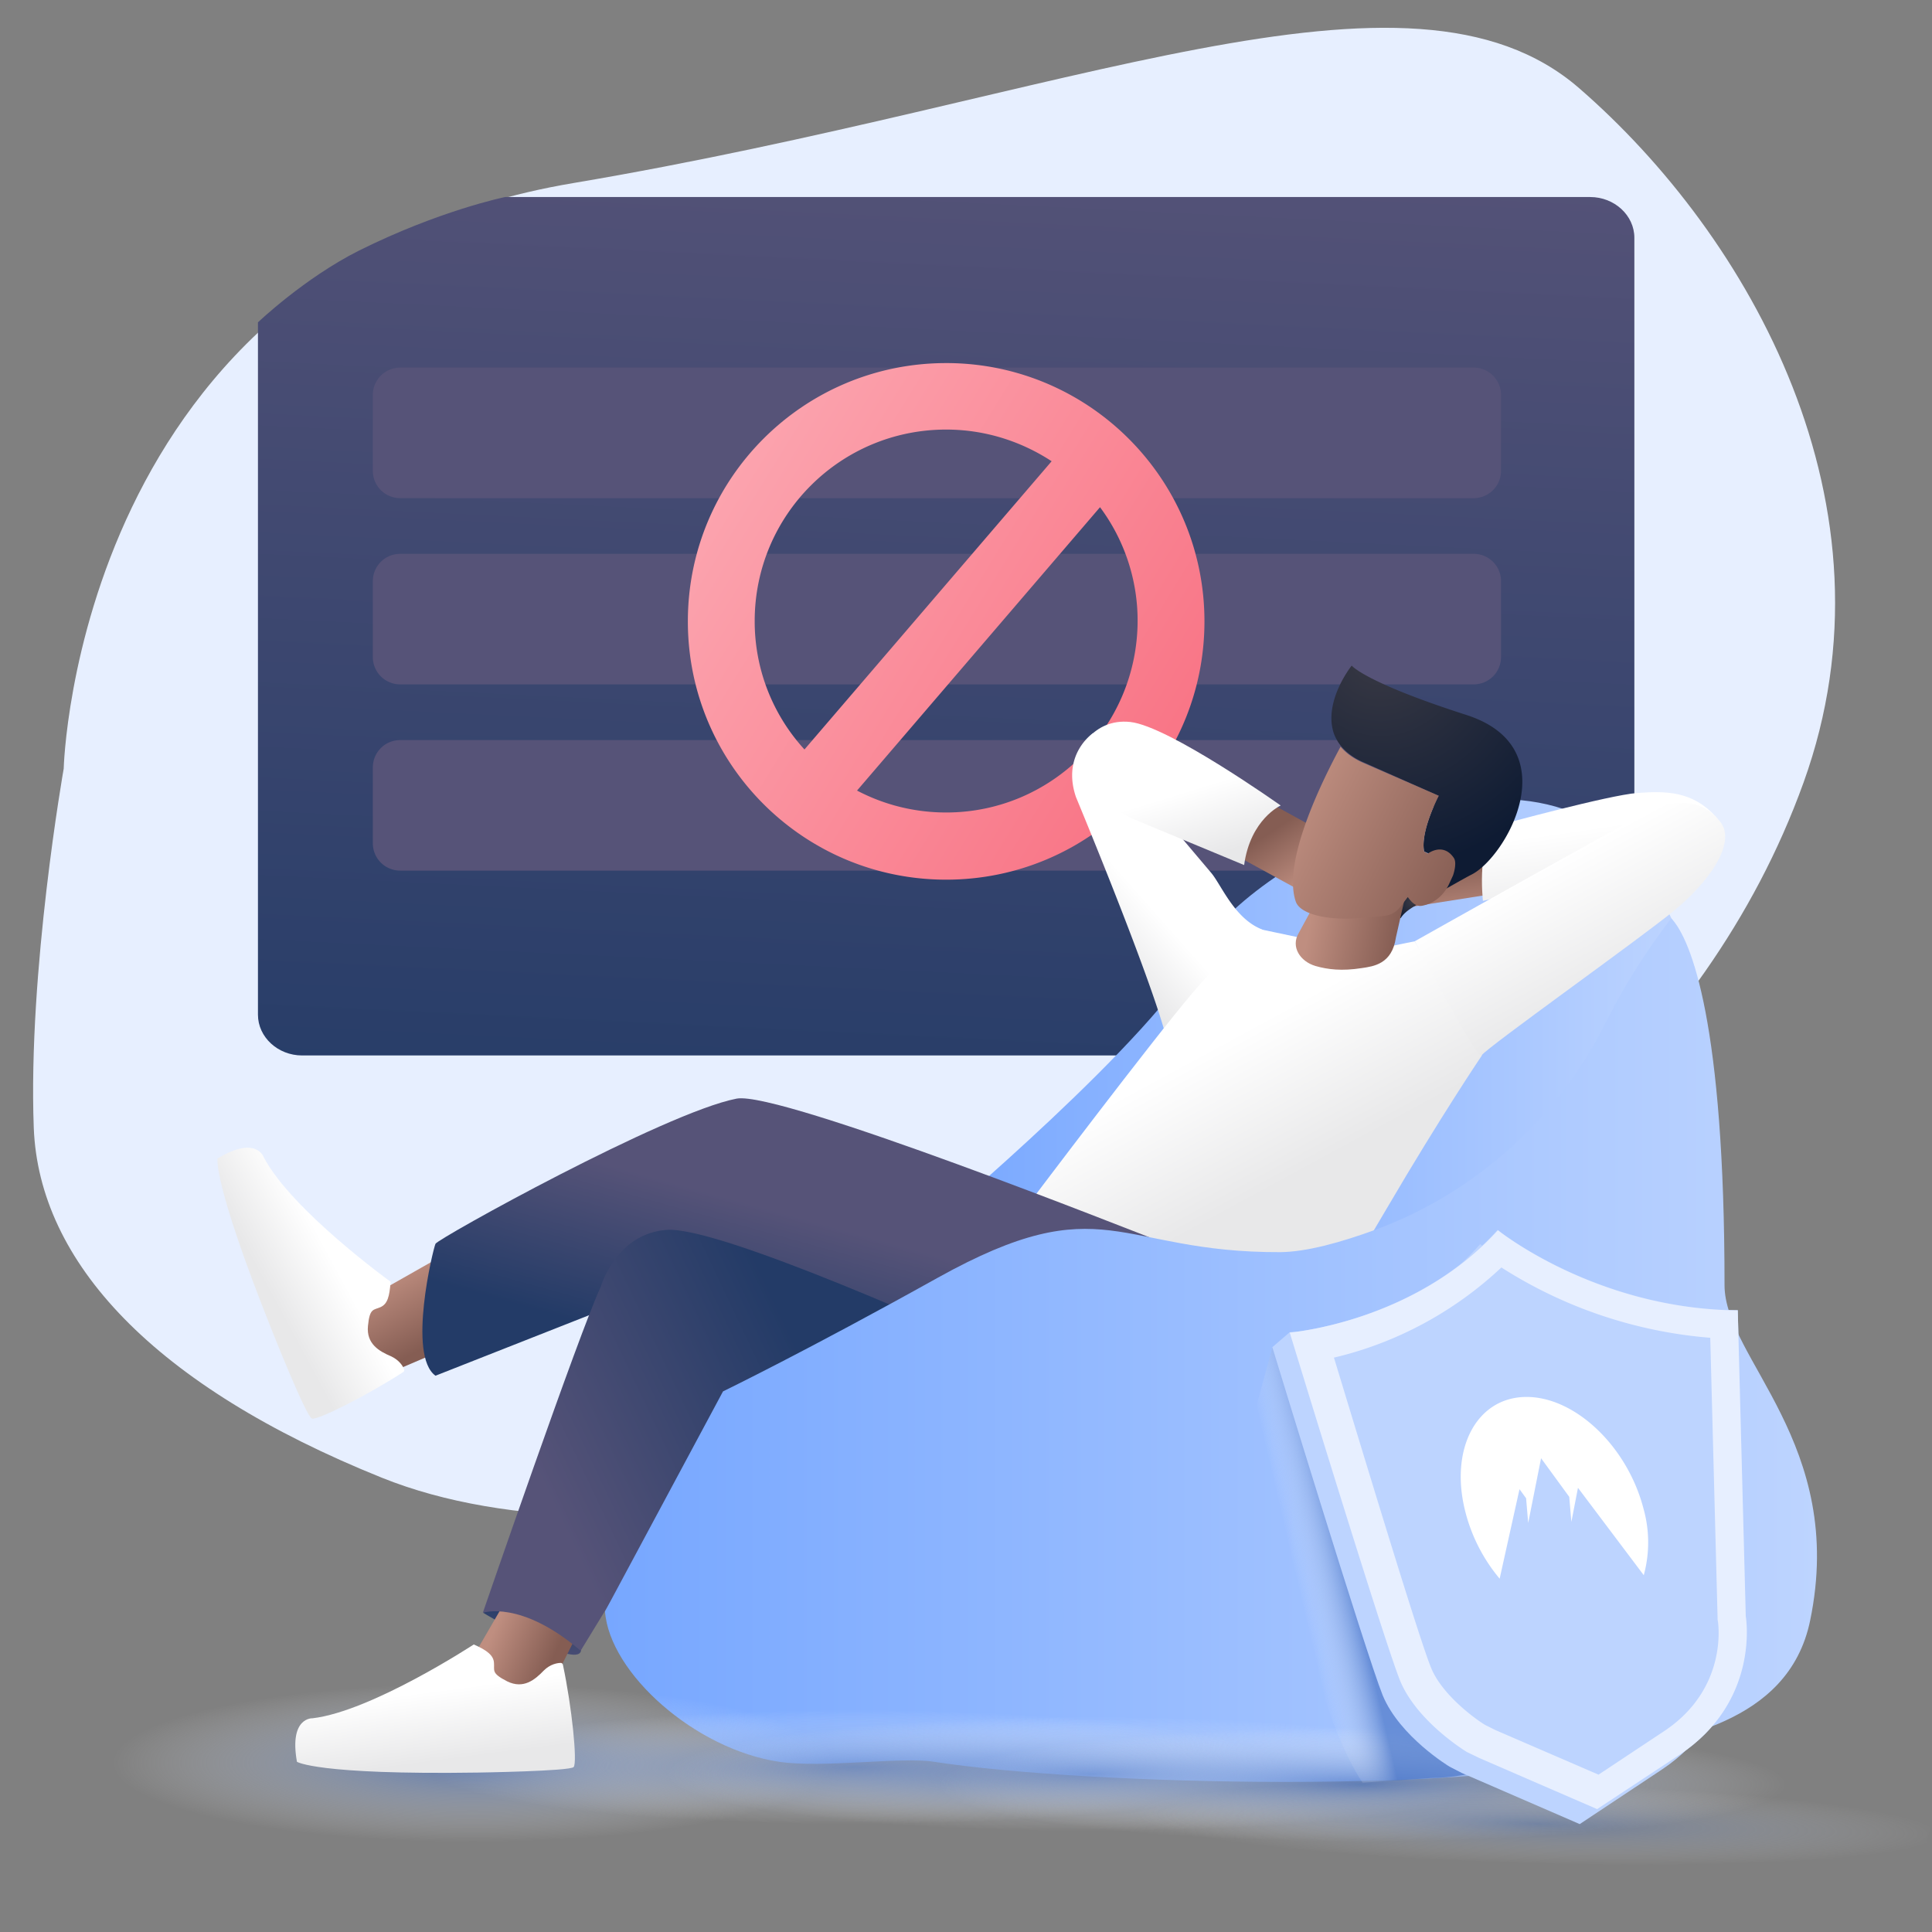 <svg width="184" height="184" viewBox="0 0 184 184" fill="none" xmlns="http://www.w3.org/2000/svg"><rect x="0" y="0" width="184" height="184" fill="#808080" stroke="none"/><g clip-path="url(#clip0_792_21655)"><path d="M6.067 73.202S7.227 25.43 54.57 17.44c47.343-7.99 79.634-23.075 95.813-9.051 16.178 14.024 30.898 39.75 21.383 66.14-9.515 26.423-32.357 42.602-51.055 53.675-18.699 11.073-60.306 22.213-84.342 12.532-21.748-8.752-32.656-20.555-33.153-33.319-.564-14.919 2.851-34.214 2.851-34.214z" fill="#E7EFFF"/><path fill-rule="evenodd" clip-rule="evenodd" d="M151.41 100.52H28.777c-2.32 0-4.21-1.757-4.21-3.879V30.7s4.409-4.21 9.614-6.83c7.725-3.846 13.924-5.105 13.924-5.105h103.339c2.32 0 4.21 1.757 4.21 3.879v73.964c-.033 2.188-1.89 3.912-4.244 3.912z" fill="url(#paint0_linear_792_21655)"/><path d="M140.337 47.442H38.127a2.604 2.604 0 01-2.62-2.619V37.63c0-1.459 1.16-2.62 2.62-2.62h102.21a2.603 2.603 0 012.619 2.62v7.194c0 1.459-1.16 2.62-2.619 2.62zm0 17.738H38.127a2.604 2.604 0 01-2.62-2.62v-7.194c0-1.459 1.16-2.62 2.62-2.62h102.21a2.603 2.603 0 012.619 2.62v7.194c0 1.459-1.16 2.62-2.619 2.62zm0 17.736H38.127a2.604 2.604 0 01-2.62-2.62v-7.193c0-1.459 1.16-2.62 2.62-2.62h102.21a2.603 2.603 0 012.619 2.62v7.194a2.603 2.603 0 01-2.619 2.619z" fill="#565378"/><path d="M90.11 34.579c-13.593 0-24.6 11.007-24.6 24.6 0 13.592 11.007 24.599 24.6 24.599 13.593 0 24.6-11.007 24.6-24.6 0-13.592-11.04-24.6-24.6-24.6zM71.876 59.145c0-10.078 8.156-18.234 18.234-18.234 3.713 0 7.161 1.127 10.046 3.017l-23.54 27.45a18.05 18.05 0 01-4.74-12.233zM90.11 77.38c-3.083 0-5.967-.762-8.487-2.088l23.141-26.987a18.1 18.1 0 013.58 10.841c-.033 10.079-8.188 18.234-18.234 18.234z" fill="url(#paint1_linear_792_21655)"/><path d="M88.95 116.566s21.317-17.935 25.395-26.058c4.111-8.122 33.352-24.533 43.497-5.702 10.145 18.831-31.064 33.683-31.064 33.683l-31.662 4.31-6.166-6.233z" fill="url(#paint2_linear_792_21655)"/><path d="M157.875 84.806l1.989 4.044-17.703 31.065-37.695 2.851 34.147-29.208 19.262-8.752z" fill="url(#paint3_linear_792_21655)"/><path d="M46.017 153.599c.298.165 8.95 5.437 9.316 3.613.331-1.823-4.542-6.233-5.172-6.133-.663.166-4.144 2.52-4.144 2.52z" fill="url(#paint4_linear_792_21655)"/><path d="M48.934 151.112l-4.31 7.426s2.752 4.708 5.935 4.211c3.182-.497 2.055-2.387 2.055-2.387l3.017-6.034-6.697-3.216z" fill="url(#paint5_linear_792_21655)"/><path d="M42.967 119.119l-9.88 5.603 2.52 6.664 8.221-3.514-.861-8.753z" fill="url(#paint6_linear_792_21655)"/><path d="M132.082 86.729l9.913-1.559.862-5.669-9.018 2.52-1.757 4.708z" fill="url(#paint7_linear_792_21655)"/><path d="M120.711 76.352l6.1 3.348-1.127 6.133-8.123-4.442c-.033 0 2.221-4.41 3.15-5.04z" fill="url(#paint8_linear_792_21655)"/><path d="M142.923 78.54s10.311-2.818 12.996-3.017c2.719-.199 5.238-.199 7.46 2.221 2.221 2.42-22.147 8.056-22.147 8.056s-.696-6.2 1.691-7.26z" fill="url(#paint9_linear_792_21655)"/><path d="M120.114 88.486c-2.586-1.061-3.813-4.244-4.774-5.371a43135.31 43135.31 0 01-11.239-13.294s-3.017 2.022-1.625 6.1c0 0 8.256 19.825 8.885 24.202.597 4.376 12.134-10.245 8.753-11.637z" fill="url(#paint10_linear_792_21655)"/><path d="M98.233 114.312s11.404-15.118 15.35-19.76c3.945-4.64 6.531-6.033 6.531-6.033s5.437 1.127 9.747 2.122l4.873-.995 6.399 10.874s-3.846 5.67-9.051 14.555c-4.509 7.658-4.84 8.619-10.907 7.094l-22.942-7.857z" fill="url(#paint11_linear_792_21655)"/><path d="M134.734 89.646s19.461-10.94 22.213-12.333c2.752-1.392 5.305-1.094 6.896.962 1.591 2.022-1.194 5.835-4.409 8.454-3.216 2.652-17.97 13.128-18.334 13.791-.332.63-6.366-10.874-6.366-10.874z" fill="url(#paint12_linear_792_21655)"/><path d="M102.609 71.843s1.359-3.481 5.039-3.083c3.68.397 14.322 7.956 14.322 7.956s-2.884 1.293-3.481 5.67l-10.774-4.476s-6.167-3.15-5.106-6.067z" fill="url(#paint13_linear_792_21655)"/><path d="M109.439 117.826c-.498-.165-35.176-13.99-39.287-13.195-6.83 1.326-28.445 13.328-28.677 13.825-.233.497-2.686 10.642 0 12.565l26.588-10.476 24.633 7.128 16.743-9.847z" fill="url(#paint14_linear_792_21655)"/><path d="M57.222 122.534c-2.022 4.277-11.239 31.065-11.239 31.065s3.614-1.26 9.317 3.613l15.184-24.865c.397-.663 3.547-2.188 4.31-2.088l12.432 1.691 5.404-4.244s-23.903-10.907-29.11-10.576c-4.84.332-6.299 5.404-6.299 5.404z" fill="url(#paint15_linear_792_21655)"/><path d="M136.823 85.005s-.995.663-1.989 1.226c-2.056 1.16-1.028 1.658-1.923.763-1.326-1.393.398-1.127.398-1.127s.663-.895 1.16-1.061c.498.033 1.989.63 2.354.199z" fill="url(#paint16_radial_792_21655)"/><path d="M132.944 89.281l1.426-6.299-7.46-.033-3.216 5.901c-.795 1.327.133 2.719 1.592 3.15 1.16.332 2.486.497 4.409.199 1.094-.166 2.884-.365 3.249-2.918z" fill="url(#paint17_linear_792_21655)"/><path d="M128.734 63.389s1.226 1.591 10.94 4.708c9.714 3.15 3.747 13.526.498 15.184-.664.331-3.382 1.89-3.382 1.89l-1.459-2.189c.166-.464 1.26-1.458 1.26-1.458l-.961-.431c-.398-1.956 1.392-5.305 1.392-5.305l-7.227-3.216c-.763-.331-1.492-.829-2.056-1.492a4.2 4.2 0 01-.729-1.293c-.962-3.05 1.724-6.398 1.724-6.398z" fill="url(#paint18_radial_792_21655)"/><path d="M137.022 75.788s-1.757 3.382-1.392 5.305l.364.198s1.426-1.093 2.454.398c.364.498-.067 1.691-.067 1.691l-.398.862c-.431.895-1.193 1.625-2.155 1.923-.331.1-.629.166-.828.066-.465-.1-.862-.729-.929-.795l-.729.961a2.195 2.195 0 01-1.492.829c-.895.1-1.79.166-2.818.232-2.586.166-5.238-.365-5.636-1.624-1.326-3.979 2.884-12.135 4.277-14.72.53.63 1.26 1.127 2.055 1.491l7.294 3.183z" fill="url(#paint19_linear_792_21655)"/><path d="M38.425 130.657c.066-.067.099-.166.066-.233-.1-.298-.464-.895-1.26-1.259-1.094-.464-2.354-1.161-2.188-2.885.166-1.724.53-1.492 1.193-1.79.664-.298.862-.995.962-2.42 0 0-9.416-6.796-12.068-11.836 0 0-.696-2.155-4.41.1 0 0-.497 2.188 5.206 16.444 0 0 3.249 8.188 3.78 8.321.497.199 5.237-2.188 8.719-4.442z" fill="url(#paint20_linear_792_21655)"/><path d="M152.969 97.305c-4.542 9.117-12.366 16.245-21.915 19.792-3.348 1.227-6.597 2.122-9.084 2.155-15.648.066-16.775-6.399-32.689 2.453-12.432 6.929-20.422 10.808-20.422 10.808L57.62 153.466c.431 5.868 8.554 13.129 16.577 14.322 4.177.63 11.57-.497 14.753 0 14.554 2.255 52.747 3.15 65.378-.862 4.641-1.492 15.98-2.453 18.068-12.598 3.481-16.809-8.155-24.964-8.155-31.927 0-24.864-3.15-32.92-5.073-34.943 0 .033-3.415 4.244-6.199 9.847z" fill="url(#paint21_linear_792_21655)"/><path d="M79.468 167.821c0-4.177-15.417-7.592-34.447-7.592s-34.446 3.382-34.446 7.592c0 4.178 15.416 7.592 34.447 7.592 19.03-.033 34.446-3.414 34.446-7.592z" fill="url(#paint22_radial_792_21655)" opacity=".74"/><path d="M122.004 168.252c0-3.01-18.176-5.47-40.613-5.47s-40.613 2.437-40.613 5.47c0 3.01 18.176 5.471 40.613 5.471 22.437-.024 40.613-2.461 40.613-5.471z" fill="url(#paint23_radial_792_21655)" opacity=".74"/><path d="M144.548 168.915c0-3.01-18.176-5.47-40.613-5.47-22.436 0-40.613 2.437-40.613 5.47 0 3.01 18.177 5.471 40.613 5.471 22.437-.024 40.613-2.461 40.613-5.471z" fill="url(#paint24_radial_792_21655)" opacity=".74"/><path d="M170.407 169.91c0-3.01-18.176-5.47-40.612-5.47-22.437 0-40.613 2.436-40.613 5.47 0 3.01 18.176 5.47 40.613 5.47 22.436-.024 40.612-2.46 40.612-5.47z" fill="url(#paint25_radial_792_21655)" opacity=".74"/><path d="M121.175 128.336l-1.492 5.47c2.055 9.847 5.006 28.313 10.078 35.971l6.366-.431c18.831-.331 11.902-21.616 11.902-21.616l-26.854-19.394z" fill="url(#paint26_linear_792_21655)" opacity=".74"/><path opacity=".4" d="M184.961 174.651c.067-2.122-17.14-4.277-38.391-4.841-21.251-.563-38.524.697-38.59 2.818-.067 2.122 17.14 4.277 38.391 4.841 21.251.563 38.557-.696 38.59-2.818z" fill="url(#paint27_radial_792_21655)"/><path d="M127.275 127.01c-1.625.497-3.382-.299-4.443-.133l-1.657 1.426s8.918 29.208 10.509 33.153c1.625 3.945 6.366 6.796 6.366 6.796l1.16.597 11.239 4.874 7.791-5.172c7.791-5.139 6.365-13.228 6.365-13.228l-.762-29.175c-13.56-.133-22.876-7.659-22.876-7.659-4.21 4.808-9.581 7.261-13.692 8.521z" fill="url(#paint28_linear_792_21655)"/><path d="M122.832 126.91s8.919 29.208 10.51 33.153c1.624 3.946 6.365 6.797 6.365 6.797l1.161.563 11.239 4.874 7.791-5.139c7.791-5.139 6.365-13.228 6.365-13.228l-.763-29.142c-13.559-.132-22.875-7.658-22.875-7.658-7.924 8.819-19.793 9.78-19.793 9.78z" fill="url(#paint29_linear_792_21655)"/><path d="M142.99 120.711a43.356 43.356 0 0019.891 6.697l.697 26.622v.198l.033.199c.033.232.961 6.432-5.172 10.477l-6.2 4.111-9.813-4.244-.995-.497c-1.193-.729-4.144-2.984-5.138-5.437-1.128-2.752-6.034-18.964-9.25-29.54 5.934-1.392 11.471-4.376 15.947-8.586zm-20.158 6.199s8.919 29.208 10.51 33.153c1.624 3.946 6.365 6.797 6.365 6.797l1.161.563 11.239 4.874 7.791-5.139c7.791-5.139 6.365-13.228 6.365-13.228l-.763-29.142h-.596c-13.228-.331-22.246-7.625-22.246-7.625-7.957 8.786-19.826 9.747-19.826 9.747z" fill="url(#paint30_linear_792_21655)"/><path d="M150.283 141.697l-.63 3.249-.199-2.387-2.685-3.68-1.227 6.166-.199-2.354-.629-.862-1.89 8.521a16.11 16.11 0 01-3.249-6.3c-1.558-5.967.994-10.907 5.669-11.006 4.675-.1 9.714 4.641 11.272 10.609a11.85 11.85 0 01.033 6.365l-6.266-8.321z" fill="#fff"/><path d="M53.609 158.538c-.034-.099-.1-.165-.2-.165-.298 0-.994.099-1.624.729-.829.862-1.923 1.79-3.48 1.028-1.56-.796-1.194-1.028-1.26-1.757-.034-.697-.63-1.194-1.924-1.758 0 0-9.713 6.366-15.35 7.029 0 0-2.254-.133-1.491 4.144 0 0 1.856 1.26 17.24 1.028 0 0 8.818-.133 9.116-.531.365-.431-.165-5.702-1.027-9.747z" fill="url(#paint31_linear_792_21655)"/></g><defs><linearGradient id="paint0_linear_792_21655" x1="87.666" y1="113.902" x2="92.709" y2="9.961" gradientUnits="userSpaceOnUse"><stop stop-color="#233B67"/><stop offset=".998" stop-color="#565378"/></linearGradient><linearGradient id="paint17_linear_792_21655" x1="124.994" y1="86.578" x2="133.301" y2="88.171" gradientUnits="userSpaceOnUse"><stop stop-color="#BF8E80"/><stop offset="1" stop-color="#855D53"/></linearGradient><linearGradient id="paint3_linear_792_21655" x1="104.455" y1="103.779" x2="159.855" y2="103.779" gradientUnits="userSpaceOnUse"><stop stop-color="#77A7FF"/><stop offset="1" stop-color="#BDD4FF"/></linearGradient><linearGradient id="paint4_linear_792_21655" x1="50.688" y1="151.757" x2="50.639" y2="160.037" gradientUnits="userSpaceOnUse"><stop stop-color="#233B67"/><stop offset=".998" stop-color="#565378"/></linearGradient><linearGradient id="paint5_linear_792_21655" x1="46.758" y1="155.894" x2="52.503" y2="158.391" gradientUnits="userSpaceOnUse"><stop stop-color="#BF8E80"/><stop offset="1" stop-color="#855D53"/></linearGradient><linearGradient id="paint6_linear_792_21655" x1="37.133" y1="121.209" x2="40.832" y2="128.129" gradientUnits="userSpaceOnUse"><stop stop-color="#BF8E80"/><stop offset="1" stop-color="#855D53"/></linearGradient><linearGradient id="paint7_linear_792_21655" x1="138.194" y1="88.037" x2="137.33" y2="82.172" gradientUnits="userSpaceOnUse"><stop stop-color="#BF8E80"/><stop offset="1" stop-color="#855D53"/></linearGradient><linearGradient id="paint8_linear_792_21655" x1="124.58" y1="84.154" x2="121.218" y2="79.11" gradientUnits="userSpaceOnUse"><stop stop-color="#BF8E80"/><stop offset="1" stop-color="#855D53"/></linearGradient><linearGradient id="paint9_linear_792_21655" x1="153.175" y1="87.275" x2="151.922" y2="78.763" gradientUnits="userSpaceOnUse"><stop stop-color="#E8E8E9"/><stop offset="1" stop-color="#fff"/></linearGradient><linearGradient id="paint10_linear_792_21655" x1="103.899" y1="89.415" x2="108.645" y2="85.216" gradientUnits="userSpaceOnUse"><stop stop-color="#E8E8E9"/><stop offset="1" stop-color="#fff"/></linearGradient><linearGradient id="paint11_linear_792_21655" x1="122.44" y1="112.481" x2="115.507" y2="99.682" gradientUnits="userSpaceOnUse"><stop stop-color="#E8E8E9"/><stop offset="1" stop-color="#fff"/></linearGradient><linearGradient id="paint12_linear_792_21655" x1="154.686" y1="93.862" x2="148.238" y2="81.957" gradientUnits="userSpaceOnUse"><stop stop-color="#E8E8E9"/><stop offset="1" stop-color="#fff"/></linearGradient><linearGradient id="paint2_linear_792_21655" x1="88.953" y1="99.433" x2="159.479" y2="99.433" gradientUnits="userSpaceOnUse"><stop stop-color="#77A7FF"/><stop offset="1" stop-color="#BDD4FF"/></linearGradient><linearGradient id="paint14_linear_792_21655" x1="71.988" y1="130.593" x2="76.072" y2="115.857" gradientUnits="userSpaceOnUse"><stop stop-color="#233B67"/><stop offset=".998" stop-color="#565378"/></linearGradient><linearGradient id="paint15_linear_792_21655" x1="76.272" y1="128.946" x2="51.345" y2="140.762" gradientUnits="userSpaceOnUse"><stop stop-color="#233B67"/><stop offset=".998" stop-color="#565378"/></linearGradient><linearGradient id="paint1_linear_792_21655" x1="117.623" y1="76.103" x2="24.492" y2="18.733" gradientUnits="userSpaceOnUse"><stop stop-color="#F86E80"/><stop offset=".999" stop-color="#FFD4D8"/></linearGradient><linearGradient id="paint13_linear_792_21655" x1="114.393" y1="81.844" x2="112.435" y2="75.498" gradientUnits="userSpaceOnUse"><stop stop-color="#E8E8E9"/><stop offset="1" stop-color="#fff"/></linearGradient><linearGradient id="paint19_linear_792_21655" x1="122.752" y1="77.28" x2="138.89" y2="85.364" gradientUnits="userSpaceOnUse"><stop stop-color="#BF8E80"/><stop offset="1" stop-color="#855D53"/></linearGradient><linearGradient id="paint20_linear_792_21655" x1="31.443" y1="119.593" x2="25.506" y2="122.805" gradientUnits="userSpaceOnUse"><stop stop-color="#fff"/><stop offset=".998" stop-color="#E8E8E9"/></linearGradient><linearGradient id="paint21_linear_792_21655" x1="57.602" y1="128.607" x2="173.054" y2="128.607" gradientUnits="userSpaceOnUse"><stop stop-color="#77A7FF"/><stop offset="1" stop-color="#BDD4FF"/></linearGradient><linearGradient id="paint26_linear_792_21655" x1="128.419" y1="149.365" x2="123.496" y2="150.515" gradientUnits="userSpaceOnUse"><stop stop-color="#4873C4" stop-opacity=".9"/><stop offset="1" stop-color="#fff" stop-opacity="0"/></linearGradient><linearGradient id="paint28_linear_792_21655" x1="-15758" y1="25810.7" x2="-11546" y2="19012" gradientUnits="userSpaceOnUse"><stop stop-color="#77A7FF"/><stop offset="1" stop-color="#BDD4FF"/></linearGradient><linearGradient id="paint29_linear_792_21655" x1="7535.23" y1="23932.5" x2="5857.38" y2="18528.1" gradientUnits="userSpaceOnUse"><stop stop-color="#77A7FF"/><stop offset="1" stop-color="#BDD4FF"/></linearGradient><linearGradient id="paint30_linear_792_21655" x1="8780.37" y1="-19596" x2="5063.96" y2="-11101.5" gradientUnits="userSpaceOnUse"><stop stop-color="#BDD4FF"/><stop offset="1" stop-color="#E7EFFF"/></linearGradient><linearGradient id="paint31_linear_792_21655" x1="40.771" y1="161.084" x2="41.647" y2="167.777" gradientUnits="userSpaceOnUse"><stop stop-color="#fff"/><stop offset=".998" stop-color="#E8E8E9"/></linearGradient><radialGradient id="paint25_radial_792_21655" cx="0" cy="0" r="1" gradientUnits="userSpaceOnUse" gradientTransform="matrix(-40.602 0 0 -5.459 129.789 169.96)"><stop stop-color="#4873C4" stop-opacity=".9"/><stop offset="1" stop-color="#fff" stop-opacity="0"/></radialGradient><radialGradient id="paint18_radial_792_21655" cx="0" cy="0" r="1" gradientUnits="userSpaceOnUse" gradientTransform="rotate(-156.416 72.23 17.345) scale(20.699)"><stop stop-color="#393944"/><stop offset="1" stop-color="#0E1B33"/></radialGradient><radialGradient id="paint27_radial_792_21655" cx="0" cy="0" r="1" gradientUnits="userSpaceOnUse" gradientTransform="matrix(-38.48 -1.008 .101 -3.839 146.465 173.701)"><stop stop-color="#4873C4" stop-opacity=".9"/><stop offset="1" stop-color="#fff" stop-opacity="0"/></radialGradient><radialGradient id="paint16_radial_792_21655" cx="0" cy="0" r="1" gradientUnits="userSpaceOnUse" gradientTransform="rotate(-156.416 76.187 28.946) scale(1.808)"><stop stop-color="#393944"/><stop offset="1" stop-color="#0E1B33"/></radialGradient><radialGradient id="paint22_radial_792_21655" cx="0" cy="0" r="1" gradientUnits="userSpaceOnUse" gradientTransform="matrix(-34.437 0 0 -7.576 45.017 167.891)"><stop stop-color="#4873C4" stop-opacity=".9"/><stop offset="1" stop-color="#fff" stop-opacity="0"/></radialGradient><radialGradient id="paint23_radial_792_21655" cx="0" cy="0" r="1" gradientUnits="userSpaceOnUse" gradientTransform="matrix(-40.602 0 0 -5.459 81.386 168.302)"><stop stop-color="#4873C4" stop-opacity=".9"/><stop offset="1" stop-color="#fff" stop-opacity="0"/></radialGradient><radialGradient id="paint24_radial_792_21655" cx="0" cy="0" r="1" gradientUnits="userSpaceOnUse" gradientTransform="matrix(-40.602 0 0 -5.459 103.93 168.965)"><stop stop-color="#4873C4" stop-opacity=".9"/><stop offset="1" stop-color="#fff" stop-opacity="0"/></radialGradient><clipPath id="clip0_792_21655"><path d="M0 12C0 5.373 5.373 0 12 0h160c6.627 0 12 5.373 12 12v160c0 6.627-5.373 12-12 12H12c-6.627 0-12-5.373-12-12V12z" fill="#fff"/></clipPath></defs></svg>